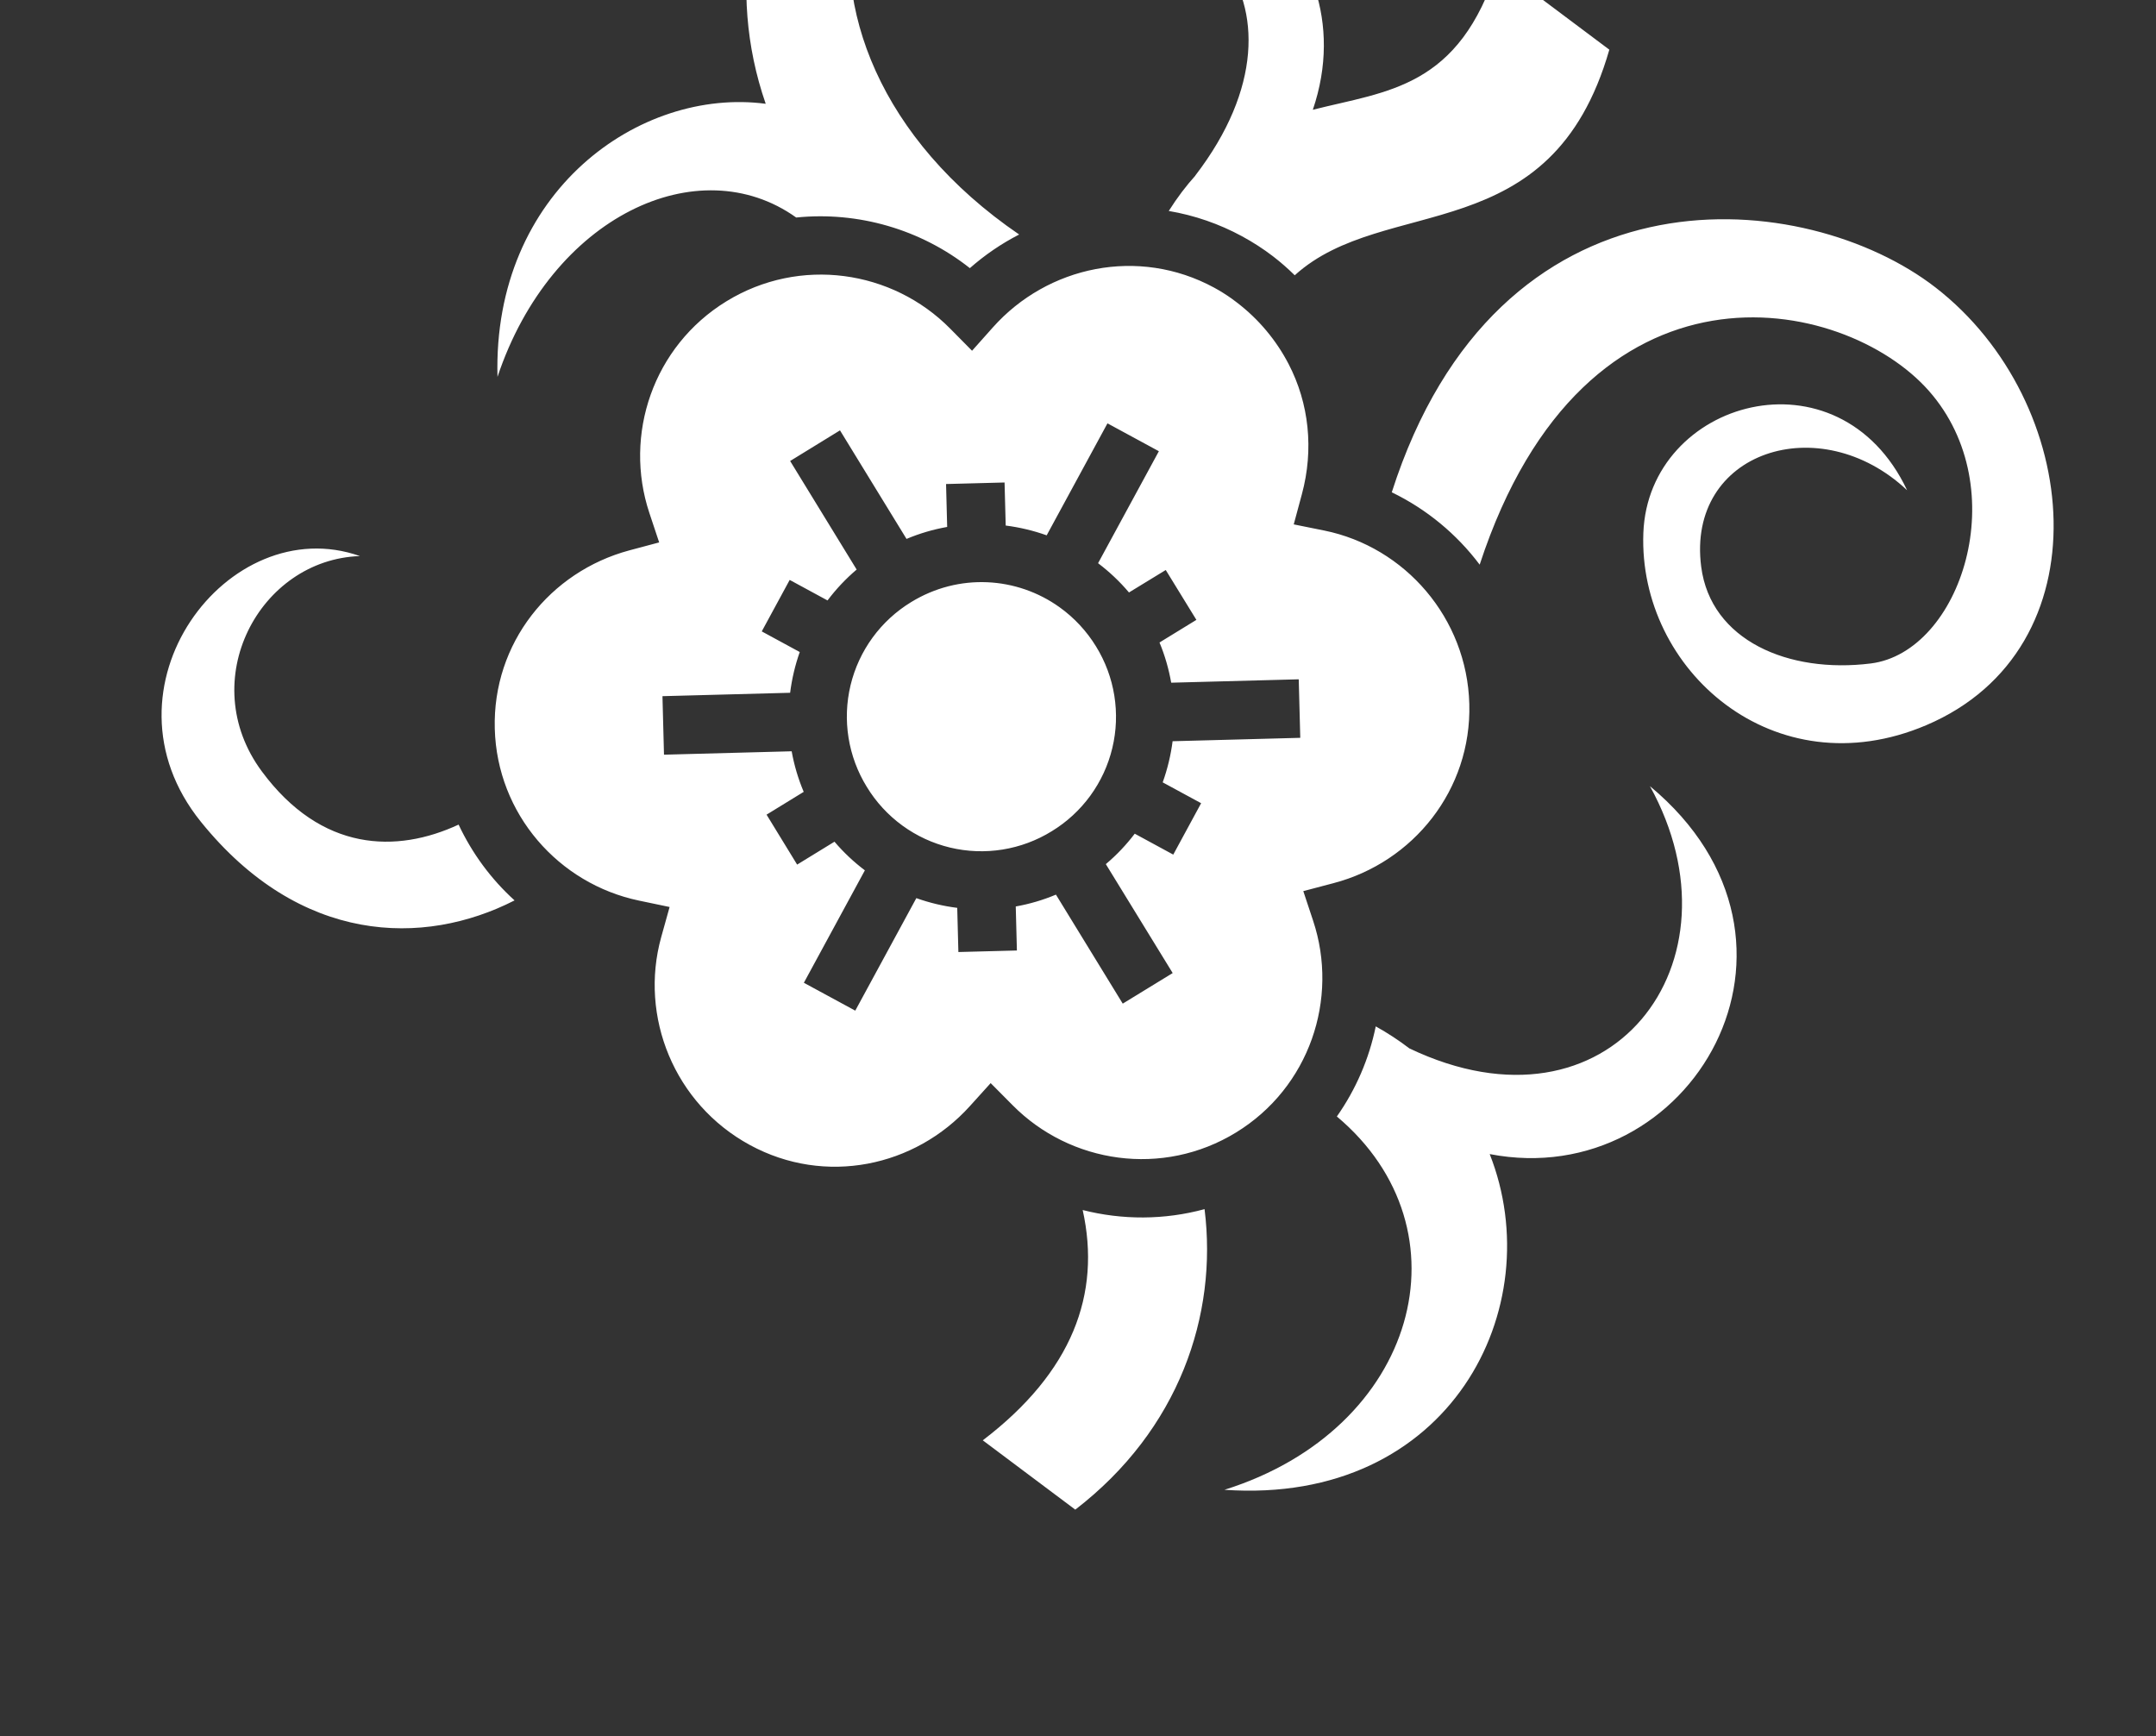 <svg width="693" height="558" viewBox="0 0 693 558" fill="none" xmlns="http://www.w3.org/2000/svg">
<rect x="0" y="0" width="693" height="558" fill="#333333" stroke="none"/>
<g clip-path="url(#clip0_1302_4216)">
<path d="M620.045 90.838C576.95 59.597 481.293 52.2 447.355 158.242C458.518 163.637 468.21 171.656 475.611 181.496C509.609 77.747 592.835 94.826 619.996 125.633C647.673 157.027 630.238 209.639 601.317 213.258C574.891 216.567 549.873 205.868 546.813 182.168C542.018 145.046 584.975 131.159 613.002 157.582C591.016 111.094 529.835 128.51 528.221 171.304C526.556 215.474 570.391 253.803 619.108 233.115C676.863 208.587 669.607 129.196 622.131 92.402C621.443 91.869 620.747 91.347 620.042 90.836L620.045 90.838ZM481.407 -10.919C469.055 28.445 445.955 29.193 421.98 35.284C431.514 7.339 420.772 -18.239 402.35 -31.748C382.403 -46.377 353.48 -46.869 331.613 -20.869C381.745 -46.379 427.141 0.533 384.2 56.432L384.224 56.45C381.293 59.696 378.427 63.447 375.673 67.812C383.917 69.204 391.875 71.952 399.222 75.943C402.735 77.853 406.061 79.995 409.153 82.363C411.614 84.257 413.956 86.301 416.166 88.483C445.204 62.163 498.642 80.925 517.286 15.965L481.407 -10.919ZM366.968 -94.388C276.776 -126.555 220.447 -40.565 246.122 33.363C205.691 28.03 158.291 61.461 159.909 121.14C177.2 69.388 224.58 47.54 255.923 69.917C275.791 67.902 295.922 73.687 311.741 86.188C316.556 81.945 321.878 78.314 327.585 75.378C238.117 14.246 263.745 -95.956 366.968 -94.388ZM395.939 96.01C394.131 94.72 392.216 93.522 390.238 92.445C365.951 79.266 336.709 85.479 319.105 105.269L312.445 112.74L305.402 105.613C286.821 86.804 257.1 82.375 233.51 96.837C209.921 111.299 200.382 139.776 208.719 164.867L211.874 174.348L202.243 176.919C176.791 183.781 158.308 206.731 159.034 234.216C159.761 261.689 179.581 284.09 205.407 289.484L215.231 291.536L212.528 301.228C205.442 326.722 216.683 354.824 241.075 368.062C265.241 381.175 294.097 375.095 311.756 355.528L318.427 348.145L325.439 355.206C344.018 374.017 373.72 378.471 397.311 364.008C420.902 349.545 430.412 321.054 422.077 295.96L418.917 286.434L428.617 283.877C454.239 277.165 473.008 253.913 472.279 226.291C471.548 198.649 451.583 175.801 425.679 170.539L415.845 168.554L418.457 158.875C422.348 144.47 420.778 129.676 414.185 116.99C410.192 109.312 404.566 102.602 397.702 97.331C397.12 96.882 396.544 96.438 395.939 96.01ZM530.334 252.692C561.68 309.461 517.49 367.744 453.017 336.99C449.59 334.37 445.976 332.004 442.204 329.911C440.073 340.322 435.818 350.181 429.704 358.872C473.047 395.252 455.757 459.371 393.571 478.867C466.235 483.902 498.308 420.173 478.831 370.956C543.462 383.451 590.721 302.866 530.334 252.692ZM372.494 145.036L352.953 181.029C356.548 183.752 359.896 186.89 362.886 190.438L374.705 183.217L384.553 199.243L372.696 206.515C374.454 210.733 375.68 215.057 376.457 219.439L417.45 218.35L417.943 237.158L376.907 238.252C376.328 242.761 375.26 247.194 373.724 251.473L386.077 258.175L377.12 274.696L364.74 267.974C362.012 271.568 358.895 274.849 355.446 277.758L376.935 312.77L360.882 322.598L339.41 287.56C335.258 289.301 330.926 290.578 326.493 291.367L326.86 305.518L308.052 306.011L307.681 291.816C303.199 291.251 298.791 290.202 294.535 288.688L274.907 324.852L258.385 315.894L277.996 279.755C274.411 277.054 271.135 273.966 268.226 270.548L256.224 277.909L246.395 261.856L258.334 254.526C256.563 250.337 255.266 245.962 254.465 241.485L213.427 242.579L212.935 223.772L253.972 222.678C254.53 218.215 255.566 213.825 257.062 209.583L244.852 202.951L253.829 186.404L265.989 192.999C268.702 189.396 271.821 186.066 275.353 183.071L253.971 148.179L269.997 138.331L291.38 173.223C295.58 171.459 299.963 170.168 304.448 169.373L304.089 155.581L322.896 155.088L323.261 168.925C327.752 169.497 332.168 170.552 336.432 172.071L355.971 136.077L372.494 145.036ZM340.577 195.187C326.894 185.367 308.203 184.131 292.875 193.528C288.024 196.481 283.805 200.364 280.461 204.953C277.116 209.543 274.712 214.749 273.388 220.272C272.063 225.794 271.844 231.524 272.743 237.131C273.641 242.739 275.64 248.113 278.624 252.945C281.577 257.796 285.46 262.015 290.05 265.359C294.64 268.704 299.846 271.107 305.369 272.432C310.891 273.756 316.621 273.975 322.229 273.076C327.836 272.178 333.211 270.179 338.043 267.195C342.894 264.242 347.113 260.359 350.458 255.769C353.802 251.179 356.206 245.973 357.53 240.45C358.855 234.928 359.074 229.198 358.175 223.59C357.276 217.983 355.277 212.608 352.292 207.776C349.267 202.84 345.283 198.559 340.577 195.187ZM115.688 178.738C73.427 163.805 29.773 221.056 64.578 264.158C96.411 303.577 136.131 304.356 165.396 289.419C157.885 282.616 151.768 274.331 147.407 265.052C127.508 274.295 103.356 273.904 84.138 247.916C62.597 218.776 83.355 179.821 115.69 178.739L115.688 178.738ZM387.18 388.654C374.216 392.179 360.707 392.169 348.005 388.941C353.995 415.944 344.678 441.02 315.892 462.965L345.626 485.244C378.947 459.602 391.448 422.731 387.18 388.654Z" fill="white"/>
</g>
<defs>
<clipPath id="clip0_1302_4216">
<rect width="515.45" height="515.45" fill="white" transform="translate(309.174 -164.111) rotate(36.844)"/>
</clipPath>
</defs>
</svg>

